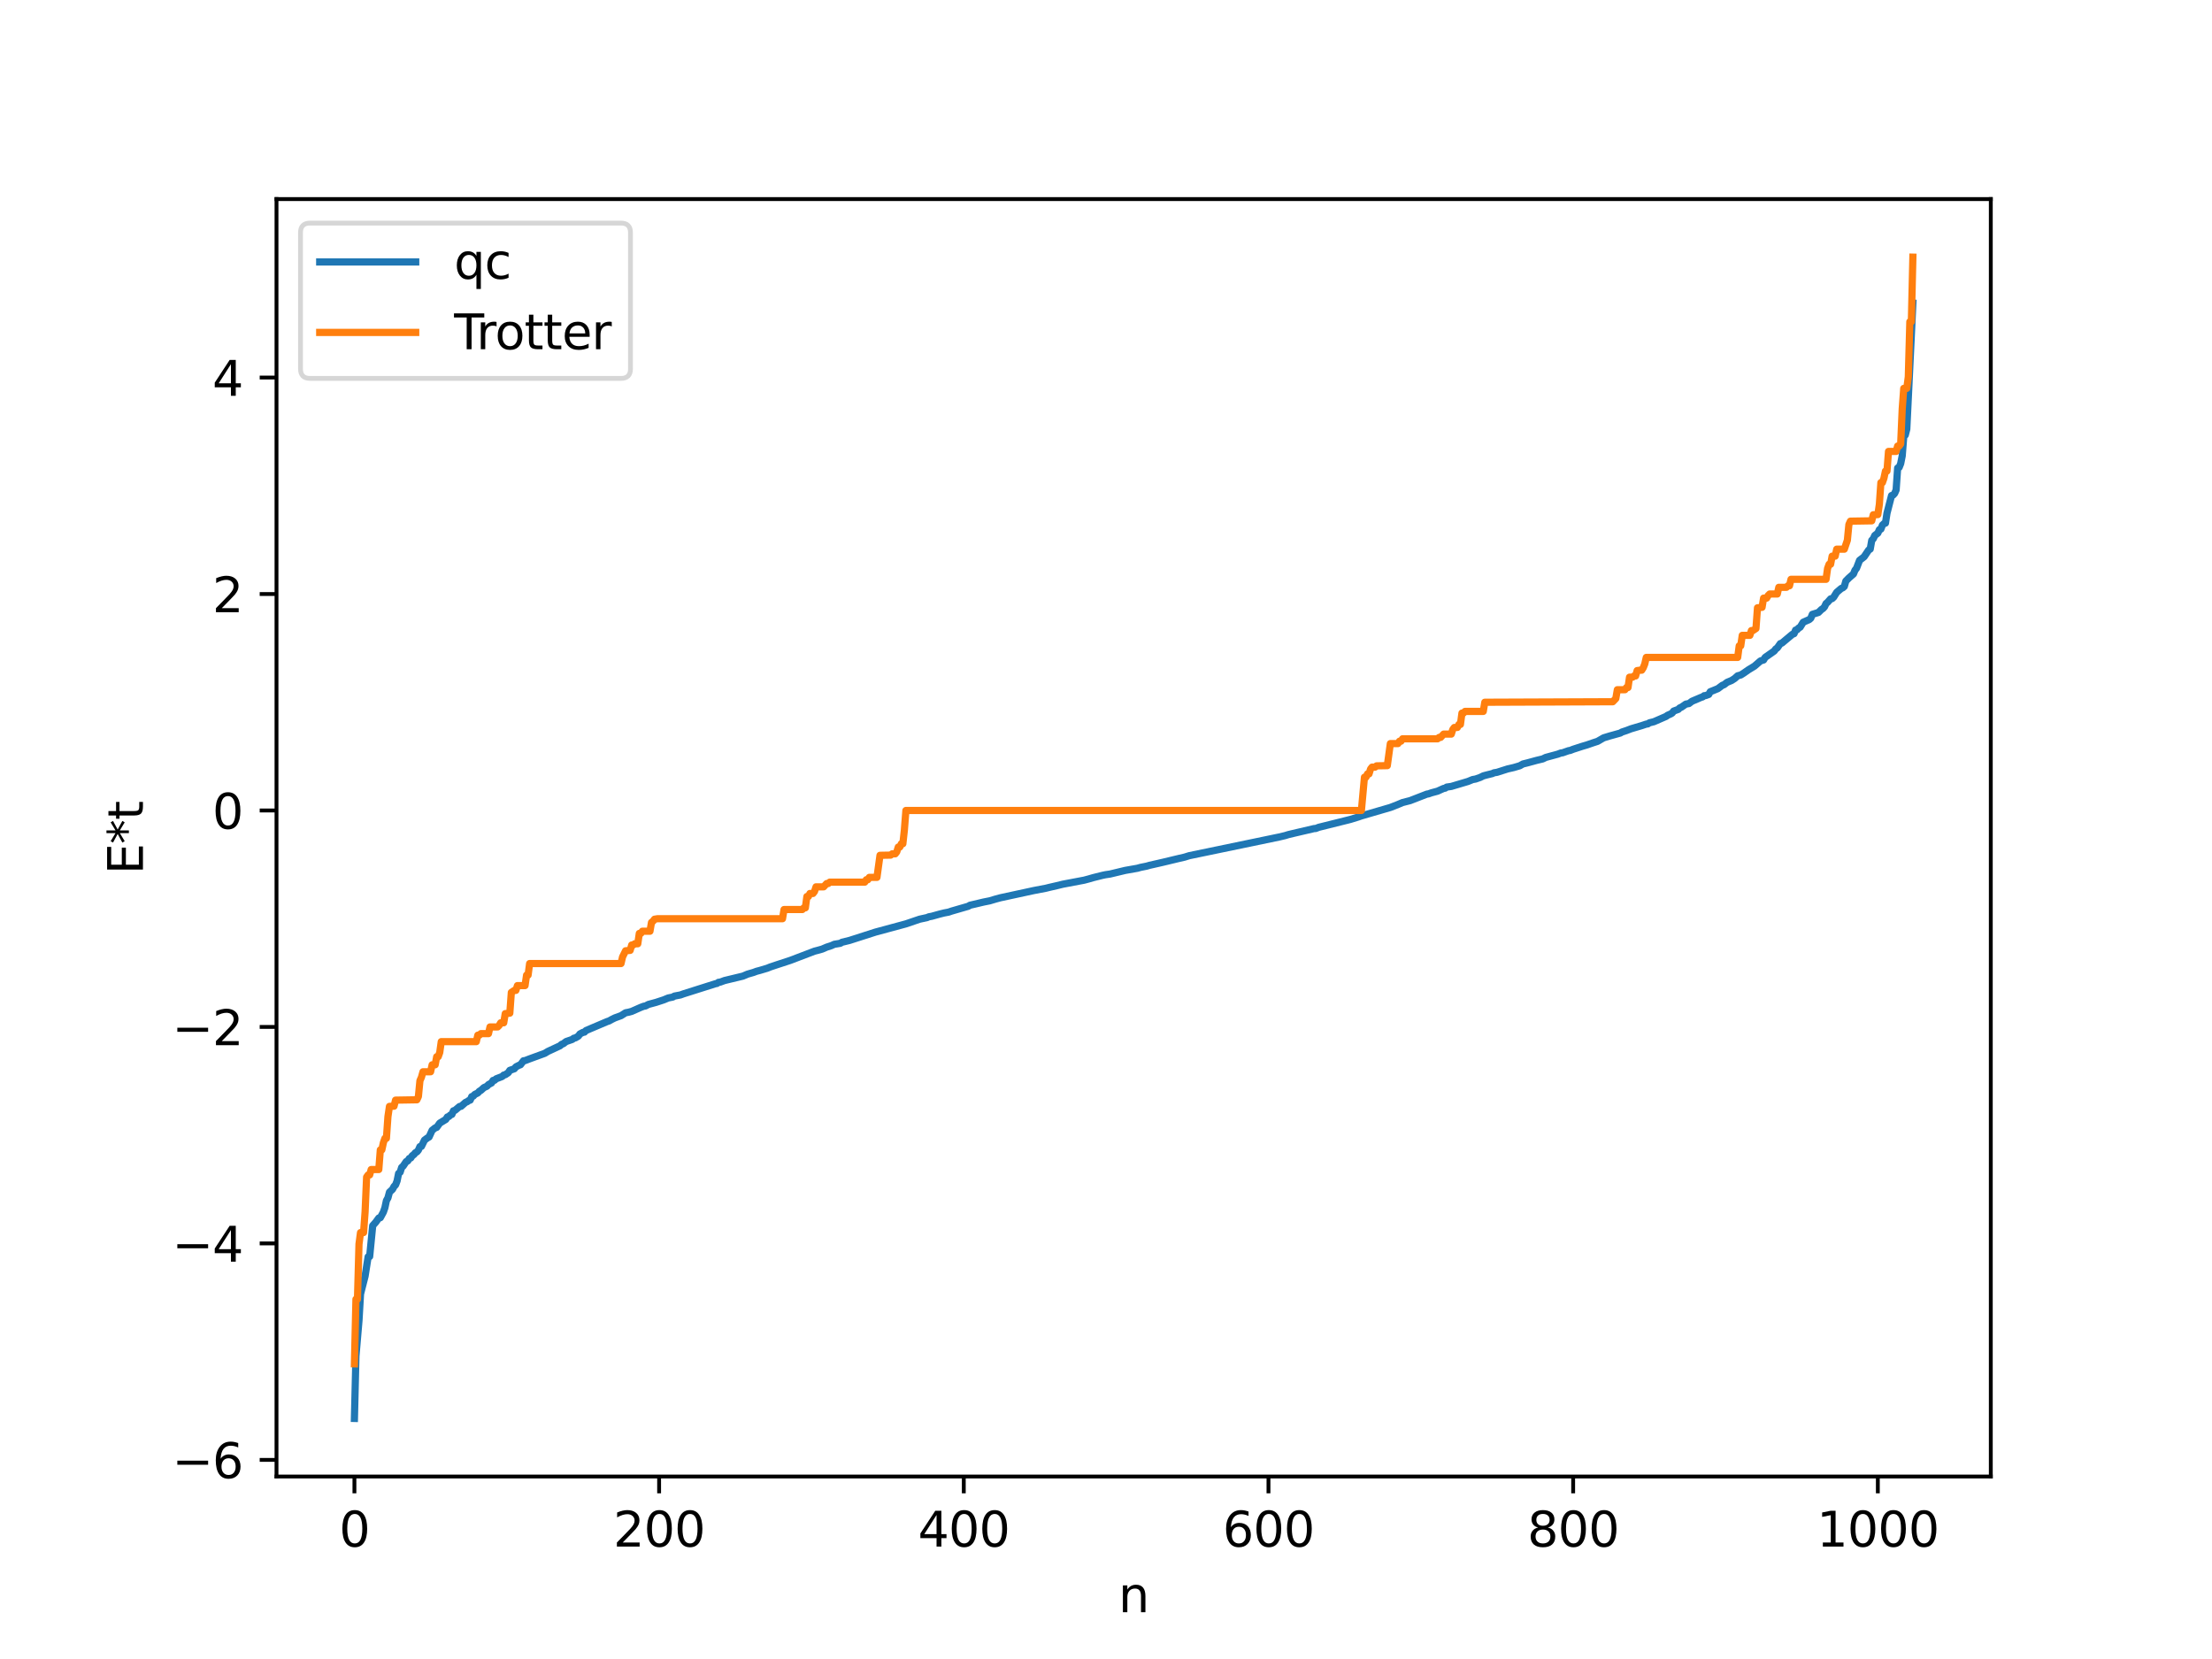 <?xml version="1.0" encoding="utf-8" standalone="no"?>
<!DOCTYPE svg PUBLIC "-//W3C//DTD SVG 1.1//EN"
  "http://www.w3.org/Graphics/SVG/1.1/DTD/svg11.dtd">
<svg xmlns:xlink="http://www.w3.org/1999/xlink" width="460.8pt" height="345.6pt" viewBox="0 0 460.8 345.6" xmlns="http://www.w3.org/2000/svg" version="1.1">
 <defs>
  <style type="text/css">*{stroke-linejoin: round; stroke-linecap: butt}</style>
 </defs>
 <g id="figure_1">
  <g id="patch_1">
   <path d="M 0 345.6 
L 460.8 345.6 
L 460.8 0 
L 0 0 
z
" style="fill: #ffffff"/>
  </g>
  <g id="axes_1">
   <g id="patch_2">
    <path d="M 57.6 307.584 
L 414.72 307.584 
L 414.72 41.472 
L 57.6 41.472 
z
" style="fill: #ffffff"/>
   </g>
   <g id="matplotlib.axis_1">
    <g id="xtick_1">
     <g id="line2d_1">
      <defs>
       <path id="m69a933689a" d="M 0 0 
L 0 3.5 
" style="stroke: #000000; stroke-width: 0.8"/>
      </defs>
      <g>
       <use xlink:href="#m69a933689a" x="73.833" y="307.584" style="stroke: #000000; stroke-width: 0.8"/>
      </g>
     </g>
     <g id="text_1">
      <!-- 0 -->
      <g transform="translate(70.651 322.182) scale(0.1 -0.1)">
       <defs>
        <path id="DejaVuSans-30" d="M 2034 4250 
Q 1547 4250 1301 3770 
Q 1056 3291 1056 2328 
Q 1056 1369 1301 889 
Q 1547 409 2034 409 
Q 2525 409 2770 889 
Q 3016 1369 3016 2328 
Q 3016 3291 2770 3770 
Q 2525 4250 2034 4250 
z
M 2034 4750 
Q 2819 4750 3233 4129 
Q 3647 3509 3647 2328 
Q 3647 1150 3233 529 
Q 2819 -91 2034 -91 
Q 1250 -91 836 529 
Q 422 1150 422 2328 
Q 422 3509 836 4129 
Q 1250 4750 2034 4750 
z
" transform="scale(0.016)"/>
       </defs>
       <use xlink:href="#DejaVuSans-30"/>
      </g>
     </g>
    </g>
    <g id="xtick_2">
     <g id="line2d_2">
      <g>
       <use xlink:href="#m69a933689a" x="137.304" y="307.584" style="stroke: #000000; stroke-width: 0.8"/>
      </g>
     </g>
     <g id="text_2">
      <!-- 200 -->
      <g transform="translate(127.76 322.182) scale(0.1 -0.1)">
       <defs>
        <path id="DejaVuSans-32" d="M 1228 531 
L 3431 531 
L 3431 0 
L 469 0 
L 469 531 
Q 828 903 1448 1529 
Q 2069 2156 2228 2338 
Q 2531 2678 2651 2914 
Q 2772 3150 2772 3378 
Q 2772 3750 2511 3984 
Q 2250 4219 1831 4219 
Q 1534 4219 1204 4116 
Q 875 4013 500 3803 
L 500 4441 
Q 881 4594 1212 4672 
Q 1544 4750 1819 4750 
Q 2544 4750 2975 4387 
Q 3406 4025 3406 3419 
Q 3406 3131 3298 2873 
Q 3191 2616 2906 2266 
Q 2828 2175 2409 1742 
Q 1991 1309 1228 531 
z
" transform="scale(0.016)"/>
       </defs>
       <use xlink:href="#DejaVuSans-32"/>
       <use xlink:href="#DejaVuSans-30" x="63.623"/>
       <use xlink:href="#DejaVuSans-30" x="127.246"/>
      </g>
     </g>
    </g>
    <g id="xtick_3">
     <g id="line2d_3">
      <g>
       <use xlink:href="#m69a933689a" x="200.775" y="307.584" style="stroke: #000000; stroke-width: 0.8"/>
      </g>
     </g>
     <g id="text_3">
      <!-- 400 -->
      <g transform="translate(191.231 322.182) scale(0.1 -0.1)">
       <defs>
        <path id="DejaVuSans-34" d="M 2419 4116 
L 825 1625 
L 2419 1625 
L 2419 4116 
z
M 2253 4666 
L 3047 4666 
L 3047 1625 
L 3713 1625 
L 3713 1100 
L 3047 1100 
L 3047 0 
L 2419 0 
L 2419 1100 
L 313 1100 
L 313 1709 
L 2253 4666 
z
" transform="scale(0.016)"/>
       </defs>
       <use xlink:href="#DejaVuSans-34"/>
       <use xlink:href="#DejaVuSans-30" x="63.623"/>
       <use xlink:href="#DejaVuSans-30" x="127.246"/>
      </g>
     </g>
    </g>
    <g id="xtick_4">
     <g id="line2d_4">
      <g>
       <use xlink:href="#m69a933689a" x="264.246" y="307.584" style="stroke: #000000; stroke-width: 0.8"/>
      </g>
     </g>
     <g id="text_4">
      <!-- 600 -->
      <g transform="translate(254.702 322.182) scale(0.1 -0.1)">
       <defs>
        <path id="DejaVuSans-36" d="M 2113 2584 
Q 1688 2584 1439 2293 
Q 1191 2003 1191 1497 
Q 1191 994 1439 701 
Q 1688 409 2113 409 
Q 2538 409 2786 701 
Q 3034 994 3034 1497 
Q 3034 2003 2786 2293 
Q 2538 2584 2113 2584 
z
M 3366 4563 
L 3366 3988 
Q 3128 4100 2886 4159 
Q 2644 4219 2406 4219 
Q 1781 4219 1451 3797 
Q 1122 3375 1075 2522 
Q 1259 2794 1537 2939 
Q 1816 3084 2150 3084 
Q 2853 3084 3261 2657 
Q 3669 2231 3669 1497 
Q 3669 778 3244 343 
Q 2819 -91 2113 -91 
Q 1303 -91 875 529 
Q 447 1150 447 2328 
Q 447 3434 972 4092 
Q 1497 4750 2381 4750 
Q 2619 4750 2861 4703 
Q 3103 4656 3366 4563 
z
" transform="scale(0.016)"/>
       </defs>
       <use xlink:href="#DejaVuSans-36"/>
       <use xlink:href="#DejaVuSans-30" x="63.623"/>
       <use xlink:href="#DejaVuSans-30" x="127.246"/>
      </g>
     </g>
    </g>
    <g id="xtick_5">
     <g id="line2d_5">
      <g>
       <use xlink:href="#m69a933689a" x="327.717" y="307.584" style="stroke: #000000; stroke-width: 0.8"/>
      </g>
     </g>
     <g id="text_5">
      <!-- 800 -->
      <g transform="translate(318.173 322.182) scale(0.1 -0.1)">
       <defs>
        <path id="DejaVuSans-38" d="M 2034 2216 
Q 1584 2216 1326 1975 
Q 1069 1734 1069 1313 
Q 1069 891 1326 650 
Q 1584 409 2034 409 
Q 2484 409 2743 651 
Q 3003 894 3003 1313 
Q 3003 1734 2745 1975 
Q 2488 2216 2034 2216 
z
M 1403 2484 
Q 997 2584 770 2862 
Q 544 3141 544 3541 
Q 544 4100 942 4425 
Q 1341 4750 2034 4750 
Q 2731 4750 3128 4425 
Q 3525 4100 3525 3541 
Q 3525 3141 3298 2862 
Q 3072 2584 2669 2484 
Q 3125 2378 3379 2068 
Q 3634 1759 3634 1313 
Q 3634 634 3220 271 
Q 2806 -91 2034 -91 
Q 1263 -91 848 271 
Q 434 634 434 1313 
Q 434 1759 690 2068 
Q 947 2378 1403 2484 
z
M 1172 3481 
Q 1172 3119 1398 2916 
Q 1625 2713 2034 2713 
Q 2441 2713 2670 2916 
Q 2900 3119 2900 3481 
Q 2900 3844 2670 4047 
Q 2441 4250 2034 4250 
Q 1625 4250 1398 4047 
Q 1172 3844 1172 3481 
z
" transform="scale(0.016)"/>
       </defs>
       <use xlink:href="#DejaVuSans-38"/>
       <use xlink:href="#DejaVuSans-30" x="63.623"/>
       <use xlink:href="#DejaVuSans-30" x="127.246"/>
      </g>
     </g>
    </g>
    <g id="xtick_6">
     <g id="line2d_6">
      <g>
       <use xlink:href="#m69a933689a" x="391.188" y="307.584" style="stroke: #000000; stroke-width: 0.8"/>
      </g>
     </g>
     <g id="text_6">
      <!-- 1000 -->
      <g transform="translate(378.463 322.182) scale(0.1 -0.1)">
       <defs>
        <path id="DejaVuSans-31" d="M 794 531 
L 1825 531 
L 1825 4091 
L 703 3866 
L 703 4441 
L 1819 4666 
L 2450 4666 
L 2450 531 
L 3481 531 
L 3481 0 
L 794 0 
L 794 531 
z
" transform="scale(0.016)"/>
       </defs>
       <use xlink:href="#DejaVuSans-31"/>
       <use xlink:href="#DejaVuSans-30" x="63.623"/>
       <use xlink:href="#DejaVuSans-30" x="127.246"/>
       <use xlink:href="#DejaVuSans-30" x="190.869"/>
      </g>
     </g>
    </g>
    <g id="text_7">
     <!-- n -->
     <g transform="translate(232.991 335.861) scale(0.1 -0.1)">
      <defs>
       <path id="DejaVuSans-6e" d="M 3513 2113 
L 3513 0 
L 2938 0 
L 2938 2094 
Q 2938 2591 2744 2837 
Q 2550 3084 2163 3084 
Q 1697 3084 1428 2787 
Q 1159 2491 1159 1978 
L 1159 0 
L 581 0 
L 581 3500 
L 1159 3500 
L 1159 2956 
Q 1366 3272 1645 3428 
Q 1925 3584 2291 3584 
Q 2894 3584 3203 3211 
Q 3513 2838 3513 2113 
z
" transform="scale(0.016)"/>
      </defs>
      <use xlink:href="#DejaVuSans-6e"/>
     </g>
    </g>
   </g>
   <g id="matplotlib.axis_2">
    <g id="ytick_1">
     <g id="line2d_7">
      <defs>
       <path id="mcb31ae1e41" d="M 0 0 
L -3.5 0 
" style="stroke: #000000; stroke-width: 0.8"/>
      </defs>
      <g>
       <use xlink:href="#mcb31ae1e41" x="57.6" y="304.118" style="stroke: #000000; stroke-width: 0.8"/>
      </g>
     </g>
     <g id="text_8">
      <!-- −6 -->
      <g transform="translate(35.858 307.917) scale(0.1 -0.1)">
       <defs>
        <path id="DejaVuSans-2212" d="M 678 2272 
L 4684 2272 
L 4684 1741 
L 678 1741 
L 678 2272 
z
" transform="scale(0.016)"/>
       </defs>
       <use xlink:href="#DejaVuSans-2212"/>
       <use xlink:href="#DejaVuSans-36" x="83.789"/>
      </g>
     </g>
    </g>
    <g id="ytick_2">
     <g id="line2d_8">
      <g>
       <use xlink:href="#mcb31ae1e41" x="57.6" y="259.024" style="stroke: #000000; stroke-width: 0.8"/>
      </g>
     </g>
     <g id="text_9">
      <!-- −4 -->
      <g transform="translate(35.858 262.823) scale(0.1 -0.1)">
       <use xlink:href="#DejaVuSans-2212"/>
       <use xlink:href="#DejaVuSans-34" x="83.789"/>
      </g>
     </g>
    </g>
    <g id="ytick_3">
     <g id="line2d_9">
      <g>
       <use xlink:href="#mcb31ae1e41" x="57.6" y="213.931" style="stroke: #000000; stroke-width: 0.8"/>
      </g>
     </g>
     <g id="text_10">
      <!-- −2 -->
      <g transform="translate(35.858 217.73) scale(0.1 -0.1)">
       <use xlink:href="#DejaVuSans-2212"/>
       <use xlink:href="#DejaVuSans-32" x="83.789"/>
      </g>
     </g>
    </g>
    <g id="ytick_4">
     <g id="line2d_10">
      <g>
       <use xlink:href="#mcb31ae1e41" x="57.6" y="168.837" style="stroke: #000000; stroke-width: 0.8"/>
      </g>
     </g>
     <g id="text_11">
      <!-- 0 -->
      <g transform="translate(44.237 172.636) scale(0.1 -0.1)">
       <use xlink:href="#DejaVuSans-30"/>
      </g>
     </g>
    </g>
    <g id="ytick_5">
     <g id="line2d_11">
      <g>
       <use xlink:href="#mcb31ae1e41" x="57.6" y="123.743" style="stroke: #000000; stroke-width: 0.8"/>
      </g>
     </g>
     <g id="text_12">
      <!-- 2 -->
      <g transform="translate(44.237 127.542) scale(0.1 -0.1)">
       <use xlink:href="#DejaVuSans-32"/>
      </g>
     </g>
    </g>
    <g id="ytick_6">
     <g id="line2d_12">
      <g>
       <use xlink:href="#mcb31ae1e41" x="57.6" y="78.649" style="stroke: #000000; stroke-width: 0.8"/>
      </g>
     </g>
     <g id="text_13">
      <!-- 4 -->
      <g transform="translate(44.237 82.448) scale(0.1 -0.1)">
       <use xlink:href="#DejaVuSans-34"/>
      </g>
     </g>
    </g>
    <g id="text_14">
     <!-- E*t -->
     <g transform="translate(29.778 182.148) rotate(-90) scale(0.1 -0.1)">
      <defs>
       <path id="DejaVuSans-45" d="M 628 4666 
L 3578 4666 
L 3578 4134 
L 1259 4134 
L 1259 2753 
L 3481 2753 
L 3481 2222 
L 1259 2222 
L 1259 531 
L 3634 531 
L 3634 0 
L 628 0 
L 628 4666 
z
" transform="scale(0.016)"/>
       <path id="DejaVuSans-2a" d="M 3009 3897 
L 1888 3291 
L 3009 2681 
L 2828 2375 
L 1778 3009 
L 1778 1831 
L 1422 1831 
L 1422 3009 
L 372 2375 
L 191 2681 
L 1313 3291 
L 191 3897 
L 372 4206 
L 1422 3572 
L 1422 4750 
L 1778 4750 
L 1778 3572 
L 2828 4206 
L 3009 3897 
z
" transform="scale(0.016)"/>
       <path id="DejaVuSans-74" d="M 1172 4494 
L 1172 3500 
L 2356 3500 
L 2356 3053 
L 1172 3053 
L 1172 1153 
Q 1172 725 1289 603 
Q 1406 481 1766 481 
L 2356 481 
L 2356 0 
L 1766 0 
Q 1100 0 847 248 
Q 594 497 594 1153 
L 594 3053 
L 172 3053 
L 172 3500 
L 594 3500 
L 594 4494 
L 1172 4494 
z
" transform="scale(0.016)"/>
      </defs>
      <use xlink:href="#DejaVuSans-45"/>
      <use xlink:href="#DejaVuSans-2a" x="63.184"/>
      <use xlink:href="#DejaVuSans-74" x="113.184"/>
     </g>
    </g>
   </g>
   <g id="line2d_13">
    <path d="M 73.833 295.488 
L 74.15 282.501 
L 74.785 275.052 
L 75.102 269.568 
L 76.054 265.839 
L 76.689 261.805 
L 77.006 261.761 
L 77.641 255.326 
L 78.276 254.607 
L 78.91 253.735 
L 79.228 253.673 
L 79.862 252.507 
L 80.18 251.593 
L 80.497 250.107 
L 80.815 249.537 
L 81.132 248.353 
L 81.767 247.757 
L 82.084 247.163 
L 82.401 246.84 
L 82.719 246.011 
L 83.036 244.448 
L 83.353 244.192 
L 83.671 243.194 
L 83.988 242.915 
L 84.623 241.978 
L 84.94 241.844 
L 85.258 241.338 
L 85.575 241.224 
L 85.892 240.736 
L 86.21 240.533 
L 86.527 240.13 
L 86.844 239.967 
L 87.162 239.586 
L 87.479 238.857 
L 87.796 238.809 
L 88.431 237.504 
L 89.066 237.039 
L 89.383 236.859 
L 90.018 235.466 
L 90.653 234.958 
L 90.97 234.857 
L 91.605 233.968 
L 92.874 233.197 
L 93.191 232.684 
L 93.509 232.585 
L 93.826 232.267 
L 94.143 232.151 
L 94.461 231.4 
L 94.778 231.312 
L 95.73 230.508 
L 96.048 230.469 
L 97 229.631 
L 97.317 229.517 
L 97.634 229.267 
L 97.952 229.174 
L 98.269 228.446 
L 98.586 228.347 
L 98.904 227.988 
L 99.539 227.684 
L 99.856 227.322 
L 100.173 227.148 
L 100.808 226.566 
L 101.443 226.284 
L 101.76 225.937 
L 102.395 225.599 
L 102.712 225.075 
L 103.029 225.038 
L 103.347 224.742 
L 104.616 224.254 
L 104.934 223.956 
L 105.251 223.888 
L 105.886 223.46 
L 106.203 222.972 
L 107.155 222.645 
L 107.472 222.246 
L 108.107 221.921 
L 108.424 221.805 
L 109.059 220.979 
L 109.377 220.943 
L 110.329 220.578 
L 113.502 219.419 
L 114.137 219.029 
L 116.676 217.849 
L 116.993 217.548 
L 117.31 217.444 
L 117.945 216.97 
L 119.215 216.532 
L 119.532 216.282 
L 119.849 216.219 
L 120.484 215.846 
L 120.801 215.398 
L 121.436 215.062 
L 121.753 215.012 
L 122.071 214.683 
L 126.514 212.796 
L 126.831 212.703 
L 127.466 212.354 
L 128.1 212.043 
L 129.37 211.583 
L 130.322 210.98 
L 130.957 210.862 
L 131.591 210.69 
L 133.496 209.847 
L 134.13 209.61 
L 134.448 209.57 
L 135.082 209.241 
L 136.669 208.811 
L 138.256 208.291 
L 139.208 207.898 
L 140.16 207.706 
L 140.477 207.506 
L 141.747 207.267 
L 142.381 207.035 
L 149.046 204.926 
L 149.363 204.867 
L 149.681 204.633 
L 149.998 204.606 
L 150.95 204.26 
L 154.758 203.343 
L 155.71 202.94 
L 156.98 202.571 
L 157.615 202.332 
L 158.249 202.168 
L 159.836 201.696 
L 160.471 201.436 
L 161.74 201.013 
L 164.596 200.079 
L 169.674 198.146 
L 170.309 197.983 
L 171.261 197.718 
L 172.213 197.306 
L 173.165 197.001 
L 173.8 196.714 
L 175.069 196.503 
L 175.386 196.294 
L 176.973 195.907 
L 182.368 194.176 
L 188.715 192.459 
L 191.572 191.487 
L 193.158 191.14 
L 193.476 190.992 
L 194.11 190.874 
L 195.697 190.433 
L 196.649 190.194 
L 197.601 190.013 
L 198.236 189.796 
L 201.727 188.786 
L 202.044 188.582 
L 202.996 188.363 
L 204.9 187.912 
L 206.17 187.659 
L 207.439 187.282 
L 208.391 187.026 
L 215.373 185.515 
L 217.912 185.029 
L 218.547 184.87 
L 220.134 184.505 
L 221.403 184.196 
L 225.846 183.357 
L 226.798 183.103 
L 227.75 182.827 
L 229.654 182.353 
L 230.289 182.219 
L 231.241 182.079 
L 234.415 181.319 
L 236.953 180.873 
L 237.588 180.692 
L 238.858 180.438 
L 239.492 180.256 
L 241.396 179.826 
L 242.348 179.606 
L 244.887 178.997 
L 245.522 178.845 
L 246.791 178.552 
L 247.743 178.255 
L 266.467 174.365 
L 267.737 174.066 
L 268.372 173.866 
L 269.324 173.639 
L 273.767 172.602 
L 274.084 172.593 
L 274.719 172.344 
L 280.748 170.843 
L 281.383 170.679 
L 282.97 170.188 
L 283.605 169.967 
L 289.634 168.21 
L 291.221 167.59 
L 292.173 167.186 
L 293.76 166.78 
L 297.251 165.424 
L 297.568 165.381 
L 298.203 165.155 
L 299.472 164.814 
L 300.107 164.523 
L 300.742 164.241 
L 301.059 164.189 
L 301.377 163.964 
L 302.329 163.827 
L 305.82 162.789 
L 306.772 162.397 
L 307.406 162.284 
L 308.358 161.948 
L 308.993 161.632 
L 309.628 161.459 
L 310.897 161.147 
L 311.215 160.99 
L 311.849 160.89 
L 314.071 160.181 
L 315.34 159.893 
L 316.61 159.518 
L 317.244 159.154 
L 318.196 158.919 
L 320.1 158.401 
L 321.37 158.098 
L 322.005 157.787 
L 324.543 157.096 
L 325.178 156.855 
L 325.496 156.827 
L 326.765 156.38 
L 327.082 156.336 
L 327.717 156.084 
L 329.621 155.465 
L 330.573 155.187 
L 331.843 154.748 
L 332.795 154.439 
L 334.064 153.707 
L 335.334 153.318 
L 335.968 153.145 
L 337.555 152.7 
L 337.872 152.5 
L 338.824 152.185 
L 339.777 151.819 
L 341.998 151.161 
L 342.95 150.841 
L 343.267 150.804 
L 343.585 150.579 
L 344.537 150.346 
L 347.076 149.24 
L 347.393 149.004 
L 348.028 148.729 
L 348.345 148.541 
L 348.662 148.127 
L 349.297 147.895 
L 349.615 147.782 
L 349.932 147.455 
L 350.249 147.335 
L 351.201 146.673 
L 351.836 146.566 
L 352.471 146.086 
L 354.375 145.273 
L 354.692 145.179 
L 355.01 144.925 
L 355.327 144.9 
L 355.962 144.666 
L 356.279 144.098 
L 356.914 143.847 
L 357.866 143.457 
L 358.818 142.748 
L 359.135 142.648 
L 359.77 142.151 
L 360.722 141.755 
L 361.357 141.346 
L 361.991 140.779 
L 362.626 140.616 
L 363.261 140.214 
L 364.213 139.546 
L 365.482 138.772 
L 366.752 137.672 
L 367.386 137.49 
L 367.704 136.951 
L 369.608 135.62 
L 369.925 135.186 
L 370.243 134.971 
L 370.877 134.07 
L 371.195 133.973 
L 373.416 132.115 
L 373.734 132.01 
L 374.051 131.26 
L 374.368 131.178 
L 374.686 130.829 
L 375.003 130.652 
L 375.638 129.624 
L 376.907 129.061 
L 377.224 128.776 
L 377.542 127.983 
L 378.811 127.59 
L 379.446 126.963 
L 379.763 126.765 
L 380.081 126.411 
L 380.398 125.73 
L 380.715 125.472 
L 381.35 124.752 
L 381.667 124.703 
L 381.985 124.406 
L 382.62 123.39 
L 383.572 122.579 
L 383.889 122.451 
L 384.206 122.168 
L 384.524 121.042 
L 385.158 120.399 
L 386.11 119.564 
L 386.428 118.784 
L 386.745 118.386 
L 387.38 116.727 
L 388.332 115.986 
L 389.284 114.573 
L 389.601 114.387 
L 389.919 112.573 
L 390.236 112.23 
L 390.553 111.546 
L 391.188 111.06 
L 391.505 110.34 
L 391.823 110.228 
L 392.14 109.391 
L 392.458 109.088 
L 392.775 108.984 
L 393.092 106.919 
L 394.044 103.23 
L 394.362 103.138 
L 394.679 102.797 
L 394.996 102.078 
L 395.314 97.493 
L 395.631 97.358 
L 395.948 96.562 
L 396.266 94.966 
L 396.583 90.945 
L 396.9 90.629 
L 397.218 89.397 
L 398.487 63.153 
L 398.487 63.153 
" clip-path="url(#p4567c5051e)" style="fill: none; stroke: #1f77b4; stroke-width: 1.5; stroke-linecap: square"/>
   </g>
   <g id="line2d_14">
    <path d="M 73.833 284.106 
L 74.15 270.655 
L 74.467 270.655 
L 74.785 259.157 
L 75.102 256.769 
L 75.737 256.769 
L 76.054 252.467 
L 76.372 245.205 
L 76.689 244.759 
L 77.006 244.759 
L 77.324 243.636 
L 78.91 243.636 
L 79.228 239.539 
L 79.545 239.539 
L 79.862 238.056 
L 80.18 237.139 
L 80.497 237.139 
L 80.815 232.609 
L 81.132 230.476 
L 82.084 230.44 
L 82.401 229.178 
L 86.844 229.106 
L 87.162 228.415 
L 87.479 225.132 
L 87.796 224.406 
L 88.114 223.27 
L 89.7 223.27 
L 90.018 221.818 
L 90.653 221.818 
L 90.97 220.131 
L 91.287 220.131 
L 91.605 219.252 
L 91.922 216.992 
L 99.221 216.992 
L 99.539 215.645 
L 99.856 215.645 
L 100.173 215.326 
L 101.76 215.326 
L 102.077 213.931 
L 103.664 213.931 
L 103.981 213.616 
L 104.299 213.071 
L 104.934 213.071 
L 105.251 211.157 
L 106.203 211.06 
L 106.52 206.74 
L 107.155 206.313 
L 107.472 206.313 
L 107.79 205.318 
L 109.377 205.318 
L 109.694 203.135 
L 110.011 203.135 
L 110.329 200.723 
L 129.37 200.723 
L 129.687 199.352 
L 130.322 198.063 
L 131.274 197.981 
L 131.591 196.86 
L 131.909 196.86 
L 132.226 196.603 
L 132.861 196.603 
L 133.178 194.445 
L 133.496 194.445 
L 133.813 193.993 
L 135.4 193.993 
L 135.717 192.152 
L 136.034 191.904 
L 136.352 191.488 
L 136.986 191.384 
L 163.01 191.384 
L 163.327 189.473 
L 167.135 189.473 
L 167.453 189.124 
L 167.77 189.124 
L 168.087 186.76 
L 168.405 186.76 
L 168.722 186.129 
L 169.357 186.129 
L 169.674 185.721 
L 169.991 184.746 
L 171.578 184.746 
L 172.213 184.058 
L 172.53 184.058 
L 172.848 183.766 
L 180.147 183.766 
L 180.464 183.264 
L 180.781 183.264 
L 181.099 182.771 
L 182.686 182.771 
L 183.32 178.176 
L 185.542 178.135 
L 185.859 177.868 
L 186.494 177.868 
L 186.811 177.465 
L 187.129 176.454 
L 187.446 176.454 
L 187.763 175.77 
L 188.081 175.77 
L 188.398 172.912 
L 188.715 168.837 
L 283.605 168.837 
L 284.239 161.904 
L 284.557 161.904 
L 284.874 161.219 
L 285.191 161.219 
L 285.509 160.209 
L 285.826 159.805 
L 286.461 159.805 
L 286.778 159.538 
L 289 159.498 
L 289.634 154.902 
L 291.221 154.902 
L 291.539 154.409 
L 291.856 154.409 
L 292.173 153.907 
L 299.472 153.907 
L 299.79 153.615 
L 300.107 153.615 
L 300.742 152.928 
L 302.329 152.928 
L 302.646 151.952 
L 302.963 151.545 
L 303.598 151.545 
L 303.915 150.914 
L 304.233 150.914 
L 304.55 148.549 
L 304.867 148.549 
L 305.185 148.2 
L 308.993 148.2 
L 309.31 146.29 
L 335.968 146.185 
L 336.603 145.521 
L 336.92 143.681 
L 338.507 143.681 
L 338.824 143.229 
L 339.142 143.229 
L 339.459 141.07 
L 340.094 141.07 
L 340.411 140.814 
L 340.729 140.814 
L 341.046 139.693 
L 341.681 139.61 
L 341.998 139.61 
L 342.315 139.112 
L 342.633 138.321 
L 342.95 136.951 
L 361.991 136.951 
L 362.309 134.539 
L 362.626 134.539 
L 362.943 132.355 
L 364.53 132.355 
L 364.848 131.36 
L 365.165 131.36 
L 365.8 130.933 
L 366.117 126.613 
L 367.069 126.517 
L 367.386 124.602 
L 368.021 124.602 
L 368.339 124.058 
L 368.656 123.743 
L 370.243 123.743 
L 370.56 122.347 
L 372.147 122.347 
L 372.464 122.028 
L 372.781 122.028 
L 373.099 120.682 
L 380.398 120.682 
L 380.715 118.422 
L 381.033 117.543 
L 381.35 117.543 
L 381.667 115.856 
L 382.302 115.856 
L 382.62 114.404 
L 384.206 114.404 
L 384.841 112.542 
L 385.158 109.259 
L 385.476 108.568 
L 389.919 108.496 
L 390.236 107.234 
L 391.188 107.197 
L 391.505 105.065 
L 391.823 100.534 
L 392.14 100.534 
L 392.458 99.618 
L 392.775 98.135 
L 393.092 98.135 
L 393.41 94.038 
L 394.996 94.038 
L 395.314 92.914 
L 395.631 92.914 
L 395.948 92.469 
L 396.266 85.206 
L 396.583 80.904 
L 397.218 80.904 
L 397.535 78.516 
L 397.853 67.019 
L 398.17 67.019 
L 398.487 53.568 
L 398.487 53.568 
" clip-path="url(#p4567c5051e)" style="fill: none; stroke: #ff7f0e; stroke-width: 1.5; stroke-linecap: square"/>
   </g>
   <g id="patch_3">
    <path d="M 57.6 307.584 
L 57.6 41.472 
" style="fill: none; stroke: #000000; stroke-width: 0.8; stroke-linejoin: miter; stroke-linecap: square"/>
   </g>
   <g id="patch_4">
    <path d="M 414.72 307.584 
L 414.72 41.472 
" style="fill: none; stroke: #000000; stroke-width: 0.8; stroke-linejoin: miter; stroke-linecap: square"/>
   </g>
   <g id="patch_5">
    <path d="M 57.6 307.584 
L 414.72 307.584 
" style="fill: none; stroke: #000000; stroke-width: 0.8; stroke-linejoin: miter; stroke-linecap: square"/>
   </g>
   <g id="patch_6">
    <path d="M 57.6 41.472 
L 414.72 41.472 
" style="fill: none; stroke: #000000; stroke-width: 0.8; stroke-linejoin: miter; stroke-linecap: square"/>
   </g>
   <g id="legend_1">
    <g id="patch_7">
     <path d="M 64.6 78.828 
L 129.342 78.828 
Q 131.342 78.828 131.342 76.828 
L 131.342 48.472 
Q 131.342 46.472 129.342 46.472 
L 64.6 46.472 
Q 62.6 46.472 62.6 48.472 
L 62.6 76.828 
Q 62.6 78.828 64.6 78.828 
z
" style="fill: #ffffff; opacity: 0.8; stroke: #cccccc; stroke-linejoin: miter"/>
    </g>
    <g id="line2d_15">
     <path d="M 66.6 54.57 
L 76.6 54.57 
L 86.6 54.57 
" style="fill: none; stroke: #1f77b4; stroke-width: 1.5; stroke-linecap: square"/>
    </g>
    <g id="text_15">
     <!-- qc -->
     <g transform="translate(94.6 58.07) scale(0.1 -0.1)">
      <defs>
       <path id="DejaVuSans-71" d="M 947 1747 
Q 947 1113 1208 752 
Q 1469 391 1925 391 
Q 2381 391 2643 752 
Q 2906 1113 2906 1747 
Q 2906 2381 2643 2742 
Q 2381 3103 1925 3103 
Q 1469 3103 1208 2742 
Q 947 2381 947 1747 
z
M 2906 525 
Q 2725 213 2448 61 
Q 2172 -91 1784 -91 
Q 1150 -91 751 415 
Q 353 922 353 1747 
Q 353 2572 751 3078 
Q 1150 3584 1784 3584 
Q 2172 3584 2448 3432 
Q 2725 3281 2906 2969 
L 2906 3500 
L 3481 3500 
L 3481 -1331 
L 2906 -1331 
L 2906 525 
z
" transform="scale(0.016)"/>
       <path id="DejaVuSans-63" d="M 3122 3366 
L 3122 2828 
Q 2878 2963 2633 3030 
Q 2388 3097 2138 3097 
Q 1578 3097 1268 2742 
Q 959 2388 959 1747 
Q 959 1106 1268 751 
Q 1578 397 2138 397 
Q 2388 397 2633 464 
Q 2878 531 3122 666 
L 3122 134 
Q 2881 22 2623 -34 
Q 2366 -91 2075 -91 
Q 1284 -91 818 406 
Q 353 903 353 1747 
Q 353 2603 823 3093 
Q 1294 3584 2113 3584 
Q 2378 3584 2631 3529 
Q 2884 3475 3122 3366 
z
" transform="scale(0.016)"/>
      </defs>
      <use xlink:href="#DejaVuSans-71"/>
      <use xlink:href="#DejaVuSans-63" x="63.477"/>
     </g>
    </g>
    <g id="line2d_16">
     <path d="M 66.6 69.249 
L 76.6 69.249 
L 86.6 69.249 
" style="fill: none; stroke: #ff7f0e; stroke-width: 1.5; stroke-linecap: square"/>
    </g>
    <g id="text_16">
     <!-- Trotter -->
     <g transform="translate(94.6 72.749) scale(0.1 -0.1)">
      <defs>
       <path id="DejaVuSans-54" d="M -19 4666 
L 3928 4666 
L 3928 4134 
L 2272 4134 
L 2272 0 
L 1638 0 
L 1638 4134 
L -19 4134 
L -19 4666 
z
" transform="scale(0.016)"/>
       <path id="DejaVuSans-72" d="M 2631 2963 
Q 2534 3019 2420 3045 
Q 2306 3072 2169 3072 
Q 1681 3072 1420 2755 
Q 1159 2438 1159 1844 
L 1159 0 
L 581 0 
L 581 3500 
L 1159 3500 
L 1159 2956 
Q 1341 3275 1631 3429 
Q 1922 3584 2338 3584 
Q 2397 3584 2469 3576 
Q 2541 3569 2628 3553 
L 2631 2963 
z
" transform="scale(0.016)"/>
       <path id="DejaVuSans-6f" d="M 1959 3097 
Q 1497 3097 1228 2736 
Q 959 2375 959 1747 
Q 959 1119 1226 758 
Q 1494 397 1959 397 
Q 2419 397 2687 759 
Q 2956 1122 2956 1747 
Q 2956 2369 2687 2733 
Q 2419 3097 1959 3097 
z
M 1959 3584 
Q 2709 3584 3137 3096 
Q 3566 2609 3566 1747 
Q 3566 888 3137 398 
Q 2709 -91 1959 -91 
Q 1206 -91 779 398 
Q 353 888 353 1747 
Q 353 2609 779 3096 
Q 1206 3584 1959 3584 
z
" transform="scale(0.016)"/>
       <path id="DejaVuSans-65" d="M 3597 1894 
L 3597 1613 
L 953 1613 
Q 991 1019 1311 708 
Q 1631 397 2203 397 
Q 2534 397 2845 478 
Q 3156 559 3463 722 
L 3463 178 
Q 3153 47 2828 -22 
Q 2503 -91 2169 -91 
Q 1331 -91 842 396 
Q 353 884 353 1716 
Q 353 2575 817 3079 
Q 1281 3584 2069 3584 
Q 2775 3584 3186 3129 
Q 3597 2675 3597 1894 
z
M 3022 2063 
Q 3016 2534 2758 2815 
Q 2500 3097 2075 3097 
Q 1594 3097 1305 2825 
Q 1016 2553 972 2059 
L 3022 2063 
z
" transform="scale(0.016)"/>
      </defs>
      <use xlink:href="#DejaVuSans-54"/>
      <use xlink:href="#DejaVuSans-72" x="46.334"/>
      <use xlink:href="#DejaVuSans-6f" x="85.197"/>
      <use xlink:href="#DejaVuSans-74" x="146.379"/>
      <use xlink:href="#DejaVuSans-74" x="185.588"/>
      <use xlink:href="#DejaVuSans-65" x="224.797"/>
      <use xlink:href="#DejaVuSans-72" x="286.32"/>
     </g>
    </g>
   </g>
  </g>
 </g>
 <defs>
  <clipPath id="p4567c5051e">
   <rect x="57.6" y="41.472" width="357.12" height="266.112"/>
  </clipPath>
 </defs>
</svg>
